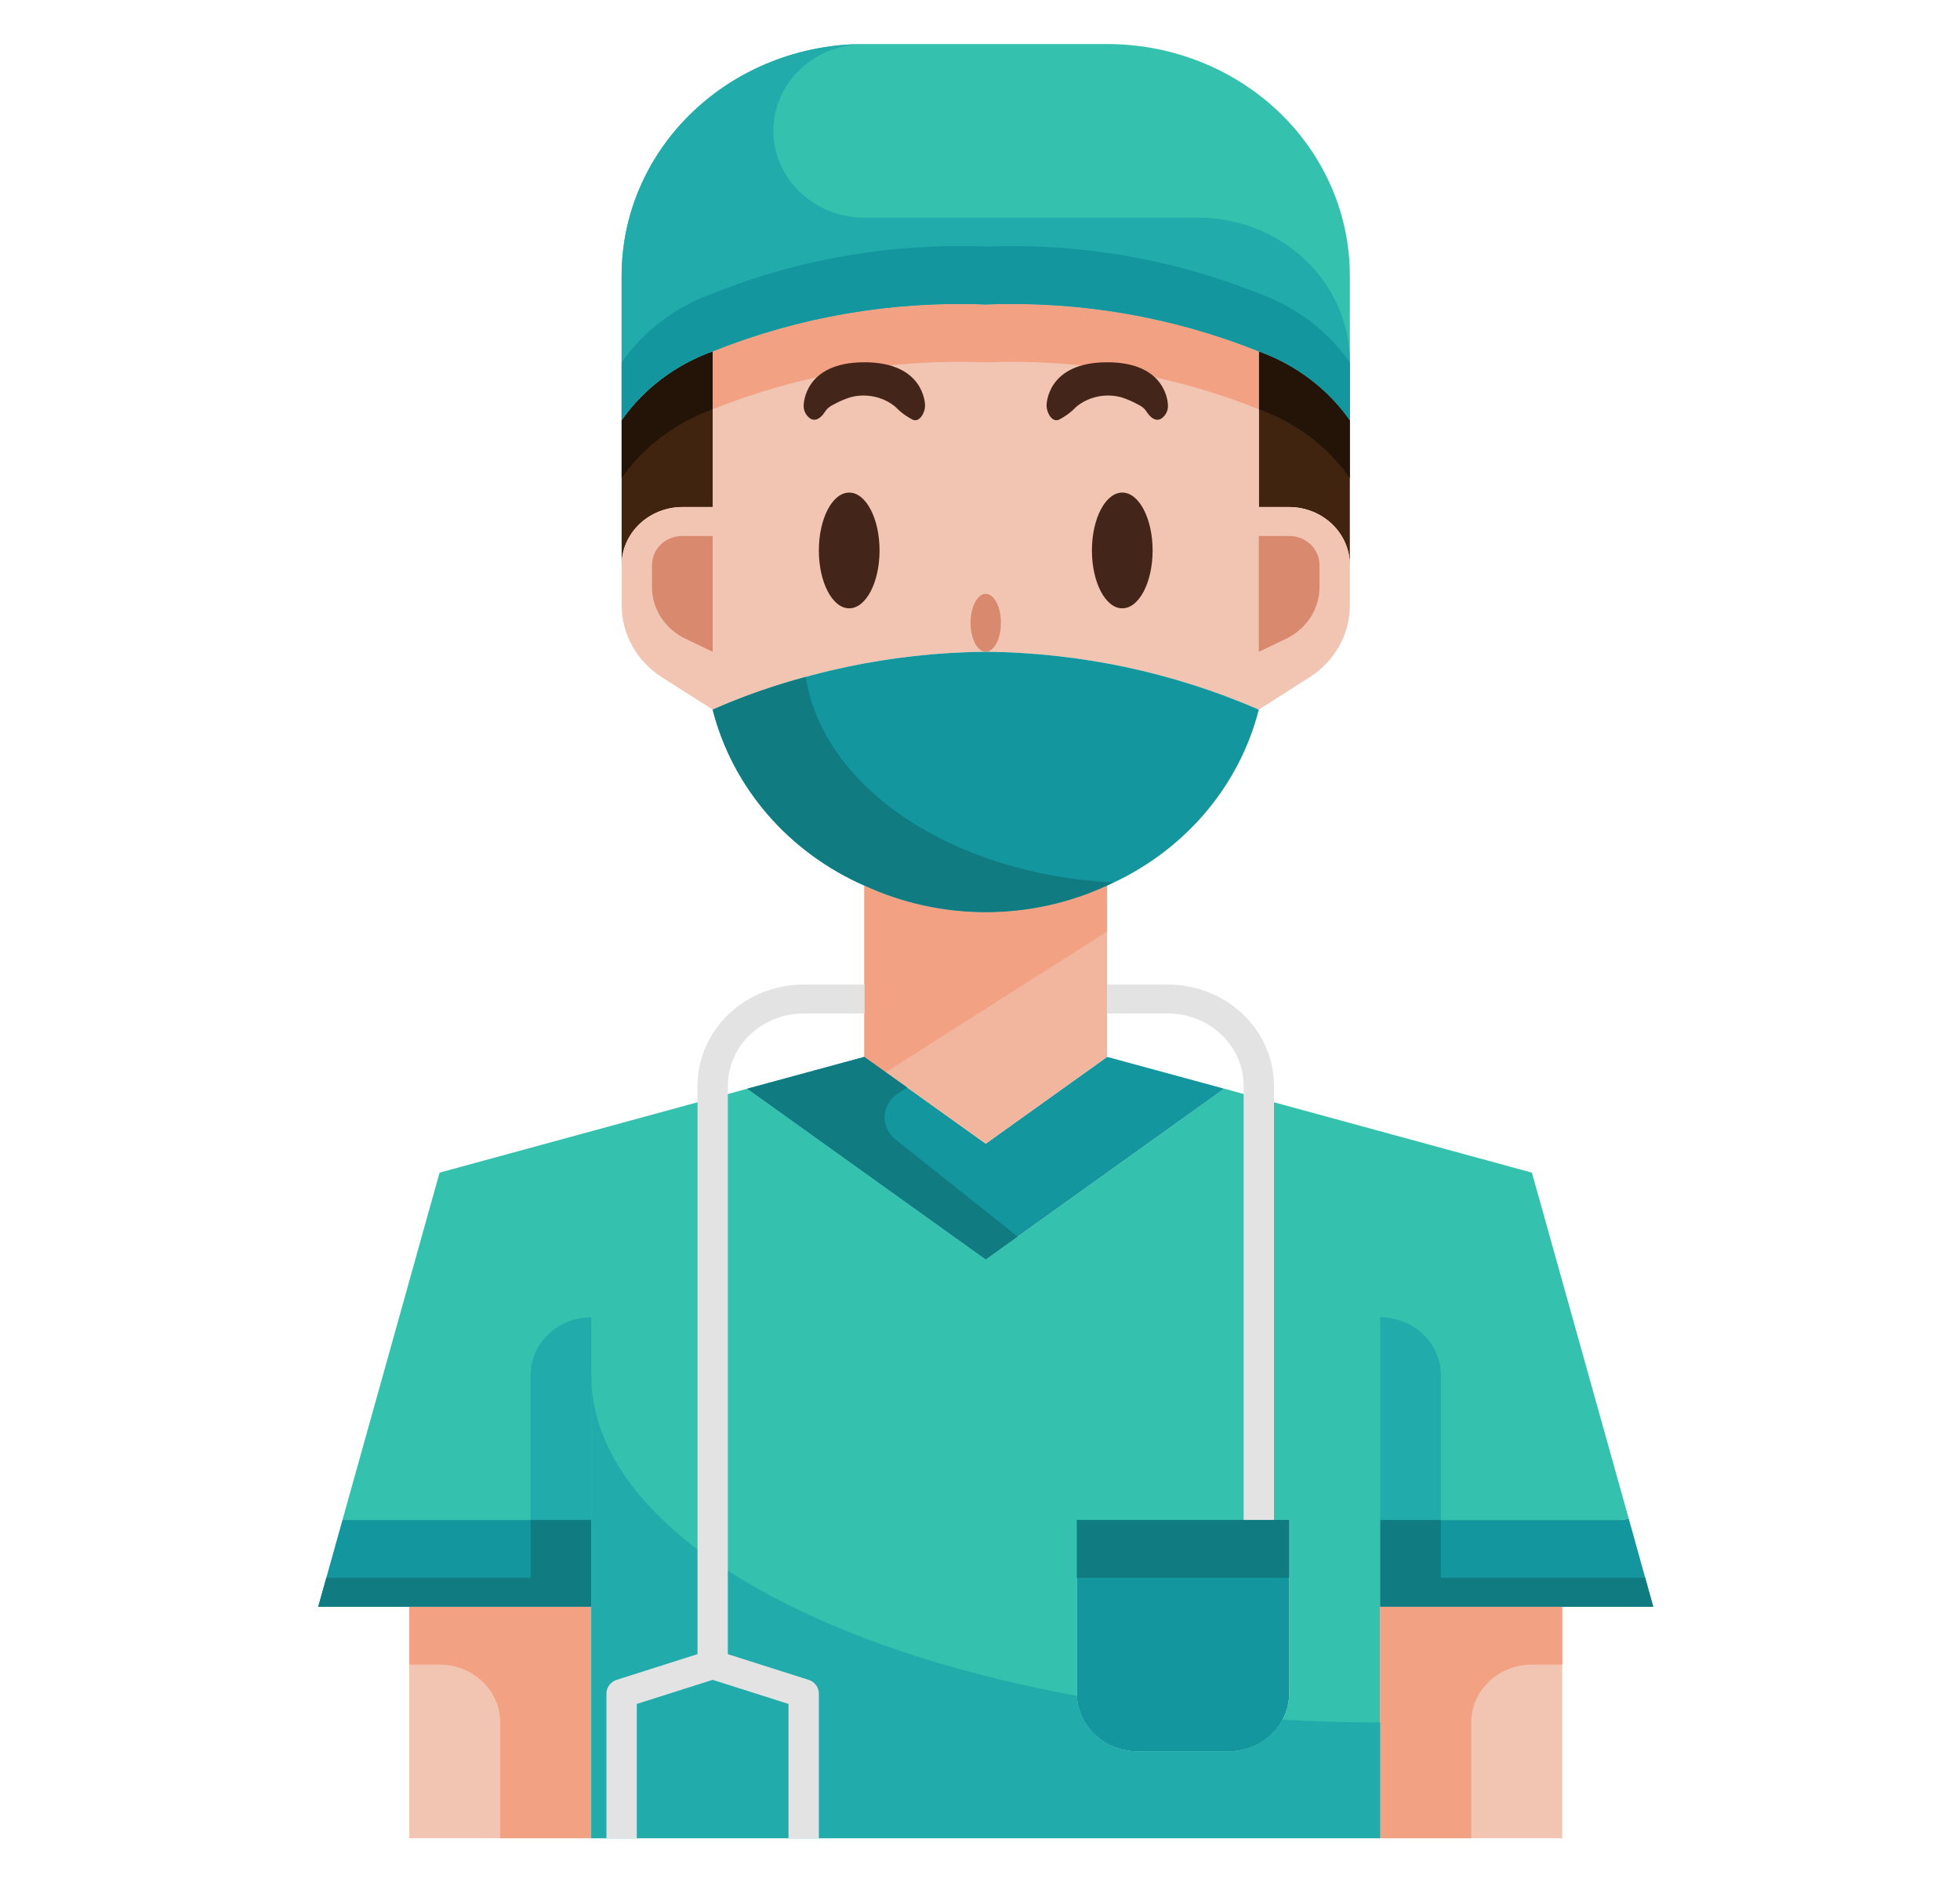 <svg width="76" height="73" viewBox="0 0 76 73" fill="none" xmlns="http://www.w3.org/2000/svg">
<path d="M27.634 13.627V19.665H26.457C25.834 19.667 25.236 19.904 24.796 20.325C24.355 20.745 24.106 21.315 24.104 21.91V16.298C24.96 15.079 26.194 14.145 27.634 13.627Z" fill="#40240F"/>
<path d="M52.341 16.298V21.91C52.339 21.315 52.09 20.745 51.65 20.325C51.209 19.904 50.611 19.667 49.988 19.665H48.811V13.627C50.251 14.145 51.485 15.079 52.341 16.298Z" fill="#40240F"/>
<path d="M63.153 58.891L64.106 62.314H60.577H53.517V58.947H62.93L63.153 58.891Z" fill="#13969D"/>
<path d="M60.577 62.314V71.292H53.517V65.681V62.314H60.577Z" fill="#F2C4B2"/>
<path d="M59.4 45.479L47.47 42.224L38.222 48.846L28.975 42.224L17.045 45.479L13.28 58.947H22.928V71.292H53.517V58.947H62.929L63.153 58.891L59.4 45.479ZM47.635 67.925H44.105C43.482 67.924 42.884 67.686 42.443 67.266C42.002 66.845 41.754 66.275 41.752 65.681V58.947H49.988V65.681C49.986 66.275 49.737 66.845 49.297 67.266C48.856 67.686 48.258 67.924 47.635 67.925Z" fill="#34C1AD"/>
<path d="M52.341 21.91V23.47C52.342 24.025 52.198 24.573 51.923 25.062C51.648 25.552 51.25 25.969 50.764 26.276L48.811 27.521C45.484 26.077 41.877 25.313 38.222 25.277C34.568 25.313 30.961 26.077 27.634 27.521L25.681 26.276C25.195 25.969 24.797 25.552 24.522 25.062C24.247 24.573 24.103 24.025 24.104 23.47V21.91C24.106 21.315 24.355 20.745 24.796 20.325C25.236 19.904 25.834 19.667 26.457 19.665H27.634V13.627C30.98 12.285 34.596 11.664 38.222 11.809C41.849 11.664 45.465 12.285 48.811 13.627V19.665H49.988C50.611 19.667 51.209 19.904 51.65 20.325C52.09 20.745 52.339 21.315 52.341 21.91Z" fill="#F2C4B2"/>
<path d="M48.811 13.627C45.465 12.285 41.849 11.664 38.222 11.809C34.596 11.664 30.98 12.285 27.634 13.627C26.194 14.145 24.96 15.079 24.104 16.298V10.686C24.104 8.305 25.096 6.021 26.861 4.338C28.626 2.654 31.02 1.708 33.516 1.708H42.929C45.425 1.708 47.819 2.654 49.584 4.338C51.349 6.021 52.341 8.305 52.341 10.686V16.298C51.485 15.079 50.251 14.145 48.811 13.627Z" fill="#34C1AD"/>
<path d="M27.634 15.872V13.627C26.194 14.145 24.96 15.079 24.104 16.298V18.543C24.96 17.323 26.194 16.39 27.634 15.872Z" fill="#241408"/>
<path d="M48.811 13.627V15.872C50.251 16.39 51.485 17.323 52.341 18.543V16.298C51.485 15.079 50.251 14.145 48.811 13.627Z" fill="#241408"/>
<path d="M38.222 14.053C41.849 13.909 45.465 14.53 48.811 15.872V13.627C45.465 12.285 41.849 11.664 38.222 11.809C34.596 11.664 30.98 12.285 27.634 13.627V15.872C30.98 14.53 34.596 13.909 38.222 14.053Z" fill="#F2A283"/>
<path d="M49.988 58.947V65.681C49.986 66.275 49.737 66.846 49.297 67.266C48.856 67.687 48.258 67.924 47.635 67.925H44.105C43.482 67.924 42.884 67.687 42.443 67.266C42.002 66.846 41.754 66.275 41.752 65.681V58.947H49.988Z" fill="#13969D"/>
<path d="M47.47 42.224L38.222 48.846L28.975 42.224L33.516 40.989L38.222 44.356L42.929 40.989L47.47 42.224Z" fill="#13969D"/>
<path d="M42.929 34.345C41.462 35.025 39.853 35.378 38.222 35.378C36.592 35.378 34.983 35.025 33.516 34.345C32.06 33.704 30.775 32.758 29.756 31.576C28.738 30.394 28.012 29.008 27.634 27.521C30.961 26.077 34.568 25.313 38.222 25.277C41.877 25.313 45.484 26.077 48.811 27.521C48.433 29.008 47.708 30.394 46.689 31.576C45.67 32.758 44.385 33.704 42.929 34.345Z" fill="#13969D"/>
<path d="M42.929 34.345V40.989L38.222 44.356L33.516 40.989V34.345C34.983 35.025 36.592 35.378 38.222 35.378C39.853 35.378 41.462 35.025 42.929 34.345Z" fill="#F2B59D"/>
<path d="M22.928 62.314H15.869V71.292H22.928V62.314Z" fill="#F2C4B2"/>
<path d="M22.928 58.947V62.314H15.869H12.339L13.28 58.947H22.928Z" fill="#13969D"/>
<path d="M60.577 62.314H53.517V71.292H57.047V66.803C57.047 66.208 57.295 65.637 57.736 65.216C58.177 64.795 58.776 64.558 59.4 64.558H60.577V62.314Z" fill="#F2A283"/>
<path d="M15.869 62.314H22.928V71.292H19.398V66.803C19.398 66.208 19.15 65.637 18.709 65.216C18.268 64.795 17.669 64.558 17.045 64.558H15.869V62.314Z" fill="#F2A283"/>
<path d="M42.929 34.345C41.462 35.025 39.853 35.378 38.222 35.378C36.592 35.378 34.983 35.025 33.516 34.345V40.989L34.347 41.583L42.929 36.126V34.345Z" fill="#F2A283"/>
<path d="M48.811 20.787V25.277L49.863 24.775C50.254 24.589 50.583 24.302 50.813 23.947C51.042 23.593 51.164 23.184 51.164 22.767V21.91C51.164 21.612 51.04 21.327 50.82 21.116C50.599 20.906 50.3 20.787 49.988 20.787H48.811Z" fill="#D9896D"/>
<path d="M27.634 20.787V25.277L26.582 24.775C26.191 24.589 25.862 24.302 25.632 23.947C25.402 23.593 25.281 23.184 25.281 22.767V21.91C25.281 21.612 25.405 21.327 25.625 21.116C25.846 20.906 26.145 20.787 26.457 20.787H27.634Z" fill="#D9896D"/>
<path d="M38.222 25.277C38.547 25.277 38.811 24.774 38.811 24.154C38.811 23.535 38.547 23.032 38.222 23.032C37.898 23.032 37.634 23.535 37.634 24.154C37.634 24.774 37.898 25.277 38.222 25.277Z" fill="#D9896D"/>
<path d="M41.046 16.284C41.03 16.288 41.014 16.292 40.997 16.295C40.761 16.335 40.581 15.978 40.581 15.733C40.581 15.665 40.608 14.05 42.934 14.05C45.261 14.05 45.288 15.665 45.288 15.733C45.291 15.832 45.269 15.93 45.222 16.018C45.176 16.106 45.108 16.182 45.023 16.239C44.852 16.338 44.685 16.245 44.552 16.093C44.487 16.016 44.435 15.922 44.367 15.85C44.299 15.785 44.219 15.732 44.132 15.691C43.926 15.576 43.708 15.481 43.482 15.409C43.181 15.327 42.864 15.318 42.559 15.382C42.254 15.446 41.97 15.581 41.733 15.776C41.537 15.982 41.305 16.154 41.046 16.284Z" fill="#43251A"/>
<path d="M35.405 16.284C35.421 16.288 35.437 16.292 35.454 16.295C35.69 16.335 35.87 15.978 35.87 15.733C35.87 15.665 35.842 14.05 33.516 14.05C31.19 14.05 31.163 15.665 31.163 15.733C31.16 15.832 31.182 15.93 31.229 16.018C31.275 16.106 31.343 16.182 31.428 16.239C31.599 16.338 31.766 16.245 31.899 16.093C31.963 16.016 32.016 15.922 32.083 15.85C32.152 15.785 32.232 15.732 32.319 15.691C32.525 15.576 32.743 15.481 32.969 15.409C33.27 15.327 33.587 15.318 33.892 15.382C34.197 15.446 34.481 15.581 34.718 15.776C34.914 15.982 35.146 16.154 35.405 16.284Z" fill="#43251A"/>
<path d="M43.517 23.593C44.167 23.593 44.693 22.588 44.693 21.349C44.693 20.109 44.167 19.104 43.517 19.104C42.867 19.104 42.34 20.109 42.34 21.349C42.34 22.588 42.867 23.593 43.517 23.593Z" fill="#43251A"/>
<path d="M32.928 23.593C33.578 23.593 34.105 22.588 34.105 21.349C34.105 20.109 33.578 19.104 32.928 19.104C32.278 19.104 31.752 20.109 31.752 21.349C31.752 22.588 32.278 23.593 32.928 23.593Z" fill="#43251A"/>
<path d="M46.458 8.442H33.516C32.58 8.442 31.683 8.087 31.021 7.456C30.359 6.824 29.987 5.968 29.987 5.075C29.987 4.182 30.359 3.325 31.021 2.694C31.683 2.062 32.58 1.708 33.516 1.708C31.02 1.708 28.626 2.654 26.861 4.338C25.096 6.021 24.104 8.305 24.104 10.686V16.298C24.96 15.079 26.194 14.145 27.634 13.627C30.98 12.285 34.596 11.664 38.222 11.809C41.849 11.664 45.465 12.285 48.811 13.627C50.251 14.145 51.485 15.079 52.341 16.298V14.053C52.341 12.565 51.721 11.138 50.618 10.085C49.515 9.033 48.018 8.442 46.458 8.442Z" fill="#21ABAB"/>
<path d="M48.811 11.382C45.465 10.04 41.849 9.42 38.222 9.564C34.596 9.42 30.98 10.04 27.634 11.382C26.194 11.9 24.96 12.834 24.104 14.053V16.298C24.96 15.079 26.194 14.145 27.634 13.627C30.98 12.285 34.596 11.664 38.222 11.809C41.849 11.664 45.465 12.285 48.811 13.627C50.251 14.145 51.485 15.079 52.341 16.298V14.053C51.485 12.834 50.251 11.9 48.811 11.382Z" fill="#13969D"/>
<path d="M55.87 61.191V58.947H53.517V62.314H60.577H64.106L63.793 61.191H55.87Z" fill="#107C82"/>
<path d="M20.575 61.191H12.653L12.339 62.314H15.869H22.928V58.947H20.575V61.191Z" fill="#107C82"/>
<path d="M53.517 58.947V51.09C54.141 51.09 54.74 51.327 55.181 51.748C55.623 52.169 55.87 52.74 55.87 53.335V58.947H53.517Z" fill="#21ABAB"/>
<path d="M22.928 58.947V51.09C22.304 51.09 21.705 51.327 21.264 51.748C20.823 52.169 20.575 52.74 20.575 53.335V58.947H22.928Z" fill="#21ABAB"/>
<path d="M34.827 42.4L35.18 42.176L33.516 40.989L28.975 42.224L38.222 48.846L39.46 47.959L34.727 44.196C34.587 44.084 34.475 43.943 34.402 43.783C34.329 43.623 34.296 43.449 34.305 43.274C34.315 43.1 34.367 42.93 34.458 42.778C34.548 42.627 34.675 42.497 34.827 42.4Z" fill="#107C82"/>
<path d="M47.635 67.925H44.105C43.499 67.924 42.917 67.699 42.48 67.298C42.044 66.897 41.786 66.35 41.761 65.773C30.693 63.746 22.928 58.947 22.928 53.335V71.292H53.517V66.803C52.23 66.803 50.965 66.764 49.719 66.696C49.524 67.064 49.226 67.373 48.858 67.59C48.49 67.807 48.067 67.923 47.635 67.925Z" fill="#21ABAB"/>
<path d="M49.988 58.947H41.752V61.191H49.988V58.947Z" fill="#107C82"/>
<path d="M31.243 26.254C30.006 26.581 28.798 27.005 27.634 27.521C28.012 29.008 28.738 30.394 29.756 31.576C30.775 32.758 32.06 33.704 33.516 34.345C34.983 35.025 36.592 35.378 38.222 35.378C39.853 35.378 41.462 35.025 42.929 34.345C43.01 34.308 43.086 34.261 43.164 34.223C36.921 33.912 31.91 30.542 31.243 26.254Z" fill="#107C82"/>
<path d="M27.046 42.112V64.153L23.918 65.148C23.801 65.185 23.699 65.257 23.627 65.352C23.555 65.448 23.516 65.563 23.516 65.681V71.292H24.692V66.085L27.634 65.15L30.575 66.085V71.292H31.752V65.681C31.752 65.563 31.713 65.448 31.641 65.352C31.569 65.257 31.467 65.185 31.349 65.148L28.222 64.154V42.112C28.222 41.368 28.532 40.654 29.084 40.128C29.635 39.602 30.383 39.306 31.163 39.306H33.516V38.184H31.163C30.071 38.184 29.024 38.597 28.252 39.334C27.479 40.071 27.046 41.07 27.046 42.112Z" fill="#E3E3E3"/>
<path d="M45.282 38.184H42.929V39.306H45.282C46.062 39.306 46.81 39.602 47.361 40.128C47.913 40.654 48.223 41.368 48.223 42.112V58.947H49.4V42.112C49.4 41.07 48.966 40.071 48.193 39.334C47.421 38.597 46.374 38.184 45.282 38.184Z" fill="#E3E3E3"/>
</svg>
